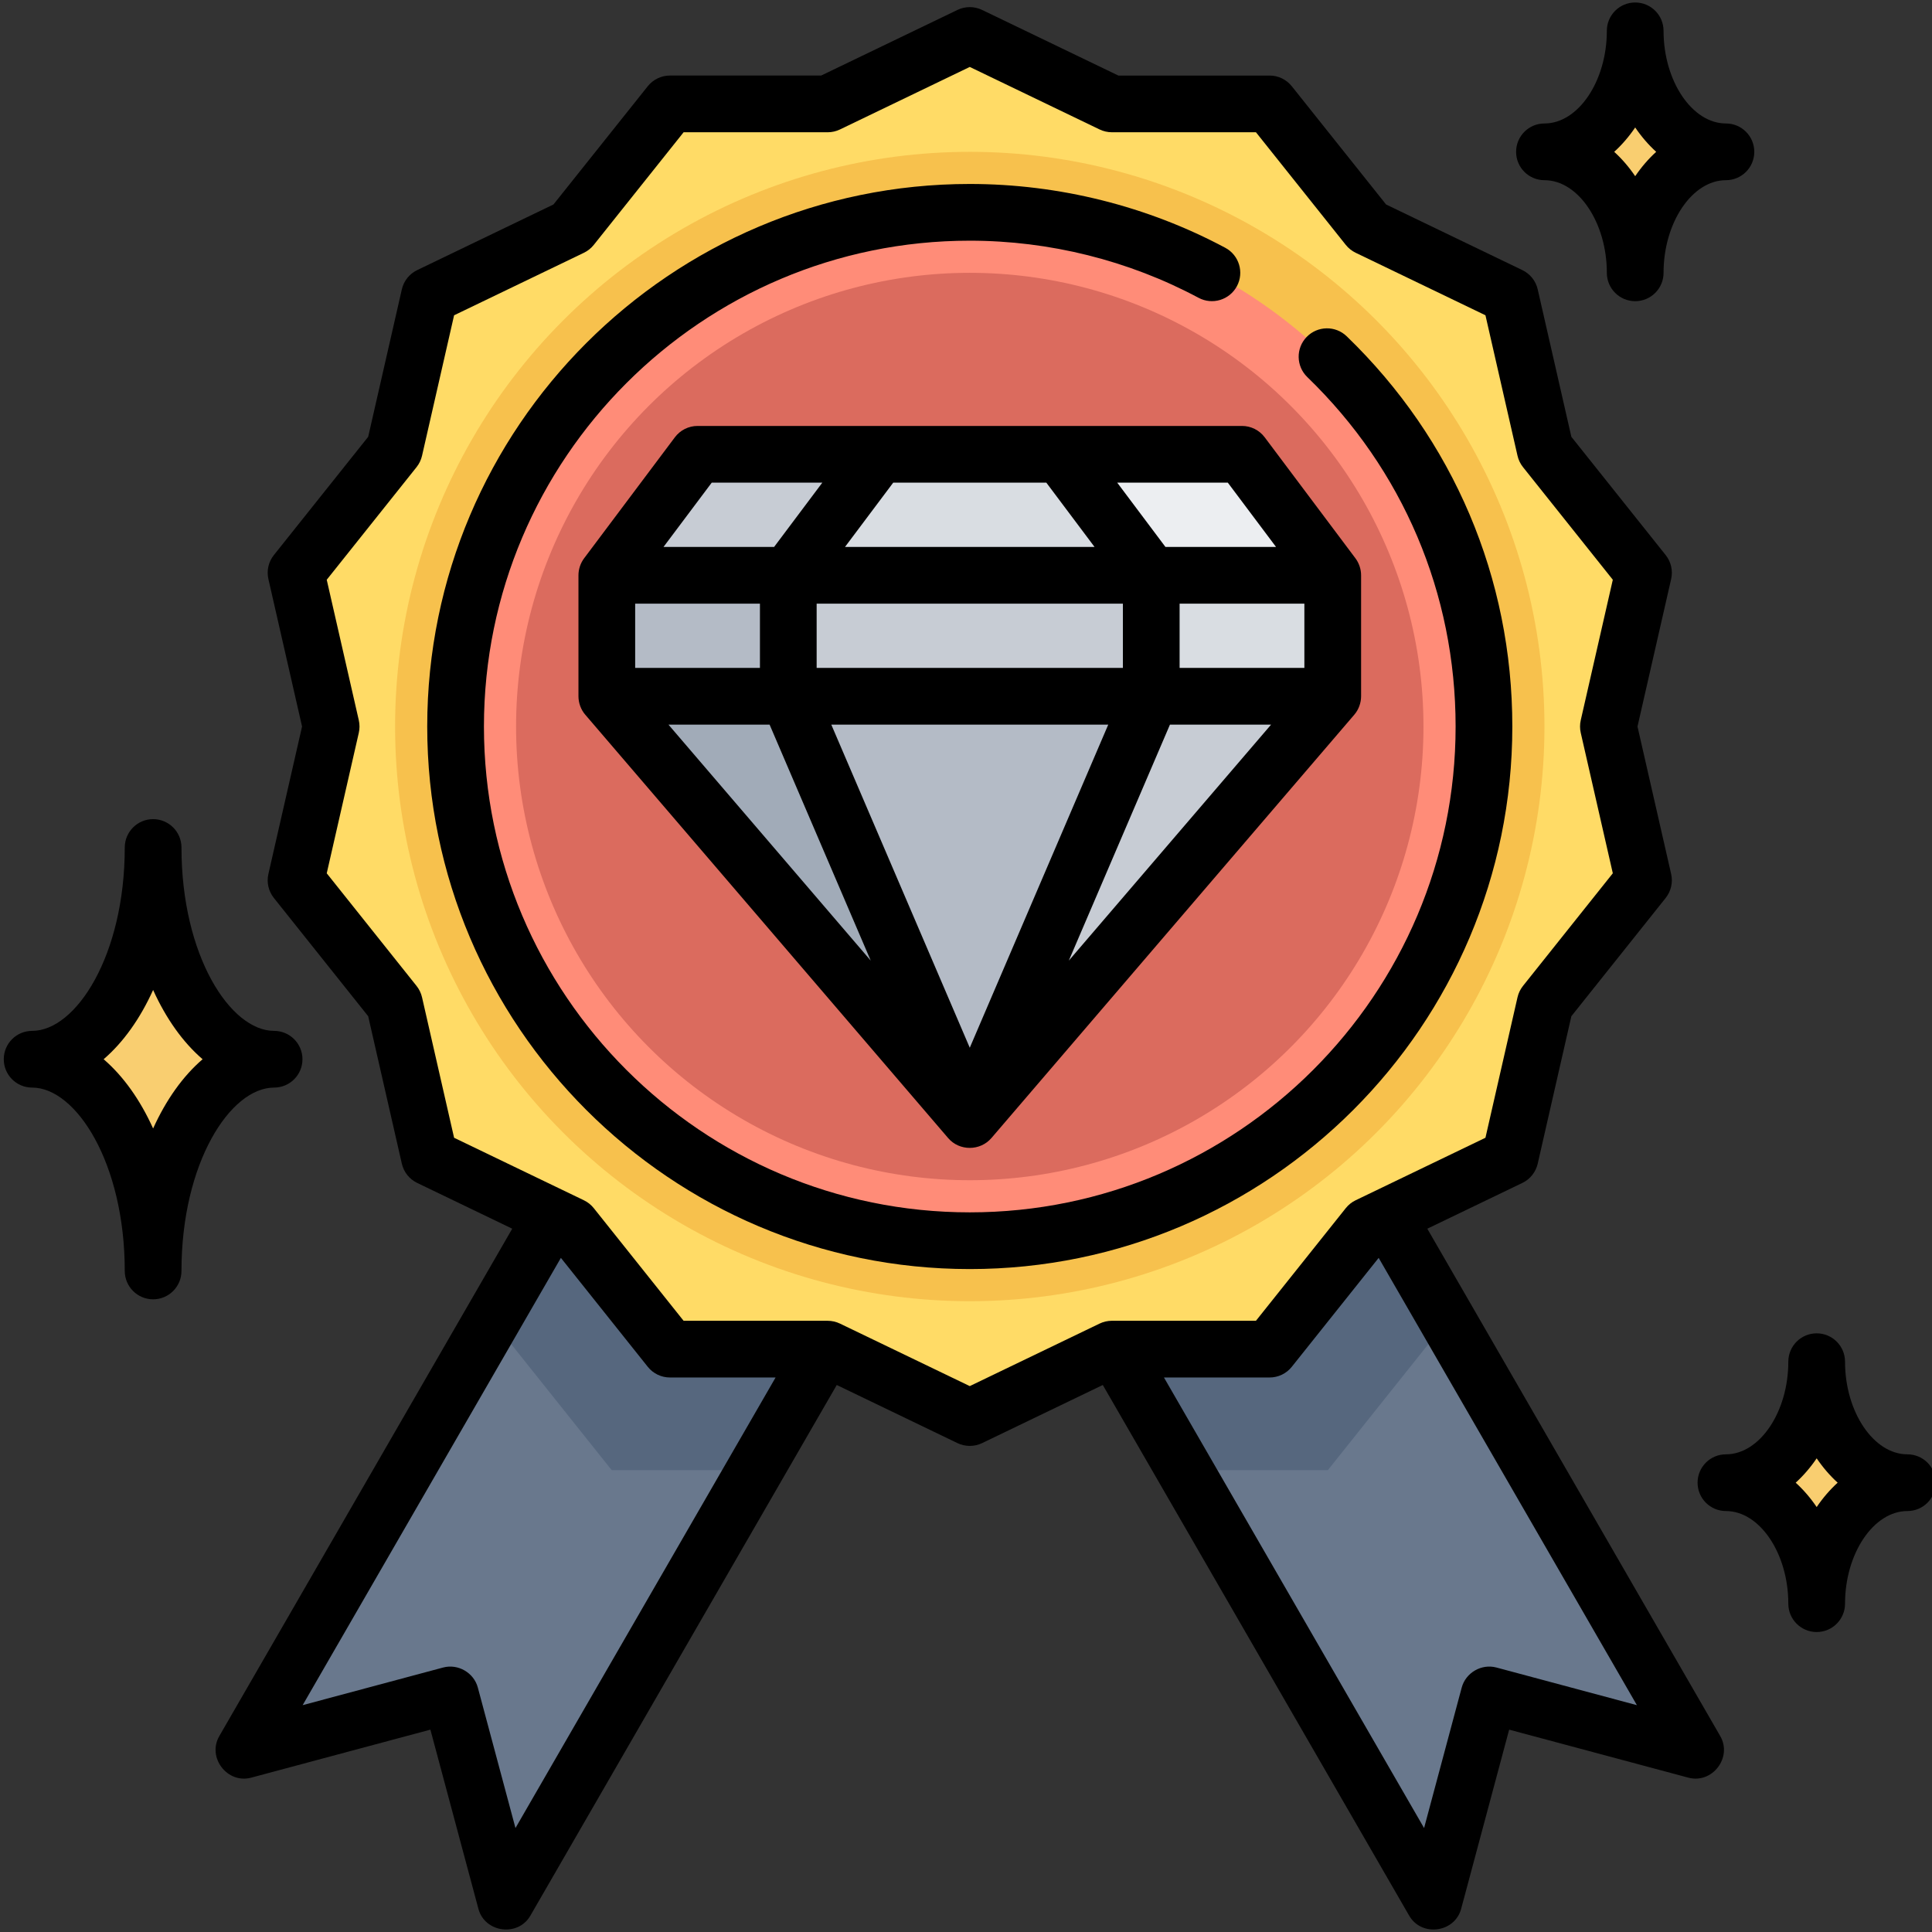 <?xml version="1.0" encoding="UTF-8"?>
<svg width="512px" height="512px" viewBox="0 0 512 512" version="1.1" xmlns="http://www.w3.org/2000/svg" xmlns:xlink="http://www.w3.org/1999/xlink">
    <rect x="0" y="0" width="512" height="512" fill="#333333" stroke="none"/>
    <!-- Generator: Sketch 51.3 (57544) - http://www.bohemiancoding.com/sketch -->
    <title>/static/images/icons/certificate</title>
    <desc>Created with Sketch.</desc>
    <defs></defs>
    <g id="/static/images/icons/certificate" stroke="none" stroke-width="1" fill="none" fill-rule="evenodd">
        <g id="001-premium" fill-rule="nonzero">
            <g id="Group" transform="translate(64, 248)" fill="#69788D">
                <polygon id="Shape" points="315.958 255.917 330.628 201.169 385.376 215.839 261.133 0.645 191.715 40.723"></polygon>
                <polygon id="Shape" points="70.042 255.917 55.372 201.169 0.624 215.839 124.867 0.645 194.285 40.723"></polygon>
            </g>
            <g id="Group" transform="translate(130, 248)" fill="#56677E">
                <polygon id="Shape" points="127 39.982 128.285 40.723 127 42.948 183.955 141.598 221.9 141.598 253.026 102.567 253.771 102.209 195.133 0.645"></polygon>
                <polygon id="Shape" points="125.715 40.723 127 39.982 58.867 0.645 0.229 102.209 0.974 102.567 32.1 141.598 70.045 141.598 127 42.948"></polygon>
            </g>
            <polygon id="Shape" fill="#FFDB66" points="257 9.399 294.661 27.535 336.46 27.535 362.521 60.216 400.182 78.351 409.483 119.103 435.545 151.784 426.244 192.535 435.545 233.287 409.483 265.967 400.182 306.718 362.521 324.855 336.46 357.536 294.661 357.536 257 375.671 219.339 357.536 177.54 357.536 151.479 324.855 113.818 306.718 104.517 265.967 78.455 233.287 87.756 192.535 78.455 151.784 104.517 119.103 113.818 78.351 151.479 60.216 177.54 27.535 219.339 27.535"></polygon>
            <circle id="Oval" fill="#F7C14D" cx="257" cy="192.536" r="152.297"></circle>
            <circle id="Oval" fill="#FF8C78" cx="257" cy="192.536" r="136.266"></circle>
            <circle id="Oval" fill="#DB6B5E" cx="257" cy="192.536" r="120.235"></circle>
            <polygon id="Shape" fill="#C7CCD4" points="160.812 152.457 160.812 184.52 257 296.739 353.188 184.52 353.188 152.457"></polygon>
            <polygon id="Shape" fill="#A1ABB8" points="160.812 152.457 160.812 184.52 257 296.739 257 152.457"></polygon>
            <polygon id="Shape" fill="#B4BBC6" points="208.906 152.457 208.906 184.52 257 296.739 305.094 184.52 305.094 152.457"></polygon>
            <polygon id="Shape" fill="#ECEEF1" points="353.188 152.457 329.141 120.394 184.859 120.394 160.812 152.457"></polygon>
            <polygon id="Shape" fill="#C7CCD4" points="257 152.457 257 120.394 184.859 120.394 160.812 152.457"></polygon>
            <polygon id="Shape" fill="#D9DDE2" points="305.094 152.457 281.047 120.394 232.953 120.394 208.906 152.457"></polygon>
            <rect id="Rectangle-path" fill="#B4BBC6" x="160.812" y="152.458" width="48.094" height="32.063"></rect>
            <rect id="Rectangle-path" fill="#C7CCD4" x="208.906" y="152.458" width="96.188" height="32.063"></rect>
            <rect id="Rectangle-path" fill="#D9DDE2" x="305.094" y="152.458" width="48.094" height="32.063"></rect>
            <g id="Group" transform="translate(8, 8)" fill="#F9CE70">
                <path d="M32.577,216.598 C32.577,247.587 46.932,272.708 64.64,272.708 C46.932,272.708 32.577,297.829 32.577,328.818 C32.577,297.829 18.222,272.708 0.514,272.708 C18.222,272.707 32.577,247.586 32.577,216.598 Z" id="Shape"></path>
                <path d="M473.438,352.864 C473.438,370.572 484.204,384.927 497.485,384.927 C484.204,384.927 473.438,399.282 473.438,416.99 C473.438,399.282 462.672,384.927 449.391,384.927 C462.672,384.927 473.438,370.572 473.438,352.864 Z" id="Shape"></path>
                <path d="M425.344,0.175 C425.344,17.883 436.11,32.238 449.391,32.238 C436.11,32.238 425.344,46.593 425.344,64.301 C425.344,46.593 414.578,32.238 401.297,32.238 C414.578,32.238 425.344,17.883 425.344,0.175 Z" id="Shape"></path>
            </g>
            <path d="M455.883,460.082 L378.252,325.62 L403.442,313.489 C405.503,312.497 406.999,310.621 407.508,308.391 L416.427,269.311 L441.419,237.972 C442.846,236.185 443.38,233.845 442.87,231.615 L433.952,192.536 L442.87,153.457 C443.38,151.227 442.846,148.887 441.419,147.1 L416.427,115.761 L407.508,76.681 C406.999,74.451 405.503,72.575 403.442,71.583 L367.326,54.191 L342.334,22.853 C340.908,21.065 338.746,20.023 336.46,20.023 L296.376,20.023 L260.26,2.629 C258.199,1.637 255.8,1.637 253.739,2.629 L217.624,20.02 L177.54,20.02 C175.254,20.02 173.091,21.061 171.666,22.85 L146.674,54.188 L110.558,71.58 C108.497,72.572 107.001,74.448 106.492,76.678 L97.573,115.758 L72.58,147.098 C71.153,148.885 70.619,151.225 71.129,153.455 L80.047,192.534 L71.129,231.613 C70.619,233.843 71.153,236.183 72.58,237.97 L97.572,269.309 L106.491,308.389 C107,310.619 108.496,312.495 110.557,313.487 L135.747,325.618 L58.116,460.082 C54.839,465.759 60.241,472.797 66.57,471.098 L114.059,458.373 L126.785,505.863 C128.479,512.185 137.271,513.358 140.551,507.676 L221.749,367.036 L253.74,382.441 C255.783,383.425 258.217,383.425 260.261,382.441 L292.252,367.036 L373.451,507.676 C376.731,513.357 385.523,512.188 387.217,505.863 L399.943,458.373 L447.432,471.098 C453.757,472.795 459.162,465.761 455.883,460.082 Z M136.605,484.449 L126.631,447.224 C125.572,443.272 121.383,440.854 117.427,441.911 L80.204,451.885 L148.641,333.347 L171.666,362.218 C173.092,364.007 175.254,365.048 177.54,365.048 L205.54,365.048 L136.605,484.449 Z M291.4,350.765 L257,367.331 L222.6,350.766 C221.583,350.276 220.469,350.022 219.34,350.022 L181.16,350.022 L157.354,320.172 C156.651,319.289 155.757,318.576 154.74,318.087 L120.34,301.521 L111.844,264.297 C111.594,263.196 111.098,262.167 110.393,261.284 L86.588,231.433 L95.084,194.21 C95.335,193.109 95.335,191.967 95.084,190.865 L86.588,153.642 L110.393,123.791 C111.097,122.908 111.593,121.879 111.844,120.778 L120.34,83.554 L154.74,66.988 C155.758,66.499 156.651,65.786 157.354,64.903 L181.16,35.053 L219.34,35.053 C220.469,35.053 221.583,34.798 222.6,34.309 L257,17.74 L291.4,34.305 C292.417,34.795 293.531,35.049 294.66,35.049 L332.84,35.049 L356.646,64.899 C357.349,65.782 358.243,66.495 359.26,66.984 L393.66,83.55 L402.156,120.774 C402.406,121.875 402.902,122.904 403.607,123.787 L427.412,153.638 L418.916,190.861 C418.665,191.962 418.665,193.104 418.916,194.206 L427.412,231.429 L403.607,261.28 C402.903,262.163 402.407,263.192 402.156,264.293 L393.66,301.517 L359.26,318.083 C358.242,318.572 357.349,319.285 356.646,320.168 L332.84,350.018 L294.66,350.018 C293.531,350.021 292.417,350.274 291.4,350.765 Z M396.574,441.911 C392.62,440.847 388.428,443.277 387.37,447.224 L377.396,484.449 L308.46,365.05 L336.461,365.05 C338.747,365.05 340.91,364.009 342.335,362.22 L365.36,333.349 L433.797,451.887 L396.574,441.911 Z" id="Shape" fill="#000000"></path>
            <path d="M400.781,192.535 C400.781,153.192 385.195,116.466 356.894,89.123 C353.91,86.237 349.152,86.321 346.269,89.306 C343.385,92.291 343.467,97.048 346.452,99.931 C371.793,124.417 385.751,157.305 385.751,192.535 C385.751,263.529 327.993,321.286 257,321.286 C186.007,321.286 128.249,263.528 128.249,192.535 C128.249,121.542 186.006,63.784 257,63.784 C278.145,63.784 299.109,69.019 317.626,78.921 C321.286,80.88 325.84,79.498 327.796,75.839 C329.754,72.18 328.373,67.626 324.714,65.669 C304.026,54.603 280.609,48.754 257,48.754 C177.719,48.754 113.219,113.254 113.219,192.535 C113.219,271.816 177.719,336.316 257,336.316 C336.281,336.316 400.781,271.816 400.781,192.535 Z" id="Shape" fill="#000000"></path>
            <path d="M184.859,112.88 C182.494,112.88 180.266,113.993 178.847,115.886 L154.8,147.948 C153.836,149.234 153.297,150.85 153.297,152.457 L153.297,184.52 C153.297,186.281 153.946,188.079 155.107,189.411 L251.25,301.577 C254.219,305.093 259.778,305.065 262.751,301.577 L358.894,189.411 C360.054,188.079 360.704,186.283 360.704,184.52 L360.704,152.457 C360.704,150.85 360.166,149.234 359.201,147.948 L335.154,115.885 C333.735,113.992 331.507,112.879 329.142,112.879 L184.859,112.88 Z M277.29,127.909 L290.065,144.942 L223.936,144.942 L236.711,127.909 L277.29,127.909 Z M297.579,177.005 L216.42,177.005 L216.42,159.972 L297.579,159.972 L297.579,177.005 Z M293.698,192.034 L257,277.663 L220.302,192.035 L293.698,192.035 L293.698,192.034 Z M201.391,177.005 L168.326,177.005 L168.326,159.972 L201.391,159.972 L201.391,177.005 Z M203.951,192.034 L230.751,254.568 L177.15,192.034 L203.951,192.034 Z M310.049,192.034 L336.849,192.034 L283.248,254.568 L310.049,192.034 Z M345.673,177.005 L312.608,177.005 L312.608,159.972 L345.673,159.972 L345.673,177.005 Z M188.616,127.909 L217.923,127.909 L205.148,144.942 L175.841,144.942 L188.616,127.909 Z M338.159,144.942 L308.852,144.942 L296.077,127.909 L325.384,127.909 L338.159,144.942 Z" id="Shape" fill="#000000"></path>
            <path d="M72.64,288.222 C76.791,288.222 80.155,284.858 80.155,280.707 C80.155,276.556 76.791,273.192 72.64,273.192 C61.029,273.192 48.092,253.235 48.092,224.597 C48.092,220.446 44.728,217.082 40.577,217.082 C36.426,217.082 33.062,220.446 33.062,224.597 C33.062,253.235 20.125,273.192 8.514,273.192 C4.363,273.192 0.999,276.556 0.999,280.707 C0.999,284.858 4.363,288.222 8.514,288.222 C20.125,288.222 33.062,308.179 33.062,336.817 C33.062,340.968 36.426,344.332 40.577,344.332 C44.728,344.332 48.092,340.968 48.092,336.817 C48.092,308.179 61.029,288.222 72.64,288.222 Z M40.577,299.063 C37.139,291.457 32.667,285.176 27.462,280.707 C32.666,276.238 37.139,269.957 40.577,262.351 C44.015,269.957 48.487,276.238 53.692,280.707 C48.488,285.176 44.015,291.457 40.577,299.063 Z" id="Shape" fill="#000000"></path>
            <path d="M505.485,385.412 C496.523,385.412 488.953,374.17 488.953,360.864 C488.953,356.713 485.589,353.349 481.438,353.349 C477.287,353.349 473.923,356.713 473.923,360.864 C473.923,374.17 466.352,385.412 457.391,385.412 C453.24,385.412 449.876,388.776 449.876,392.927 C449.876,397.078 453.24,400.442 457.391,400.442 C466.352,400.442 473.923,411.684 473.923,424.99 C473.923,429.141 477.287,432.505 481.438,432.505 C485.589,432.505 488.953,429.141 488.953,424.99 C488.953,411.684 496.524,400.442 505.485,400.442 C509.636,400.442 513,397.078 513,392.927 C513,388.776 509.636,385.412 505.485,385.412 Z M481.438,399.382 C479.797,396.963 477.928,394.793 475.875,392.926 C477.928,391.059 479.797,388.889 481.438,386.47 C483.079,388.889 484.948,391.059 487.001,392.926 C484.948,394.793 483.08,396.964 481.438,399.382 Z" id="Shape" fill="#000000"></path>
            <path d="M409.297,47.752 C418.258,47.752 425.829,58.994 425.829,72.3 C425.829,76.451 429.193,79.815 433.344,79.815 C437.495,79.815 440.859,76.451 440.859,72.3 C440.859,58.994 448.43,47.752 457.391,47.752 C461.542,47.752 464.906,44.388 464.906,40.237 C464.906,36.086 461.542,32.722 457.391,32.722 C448.429,32.722 440.859,21.48 440.859,8.174 C440.859,4.023 437.495,0.659 433.344,0.659 C429.193,0.659 425.829,4.023 425.829,8.174 C425.829,21.48 418.258,32.722 409.297,32.722 C405.146,32.722 401.782,36.086 401.782,40.237 C401.782,44.388 405.146,47.752 409.297,47.752 Z M433.344,33.781 C434.985,36.2 436.854,38.37 438.907,40.237 C436.854,42.104 434.985,44.274 433.344,46.693 C431.703,44.274 429.834,42.104 427.781,40.237 C429.835,38.371 431.703,36.201 433.344,33.781 Z" id="Shape" fill="#000000"></path>
        </g>
    </g>
</svg>